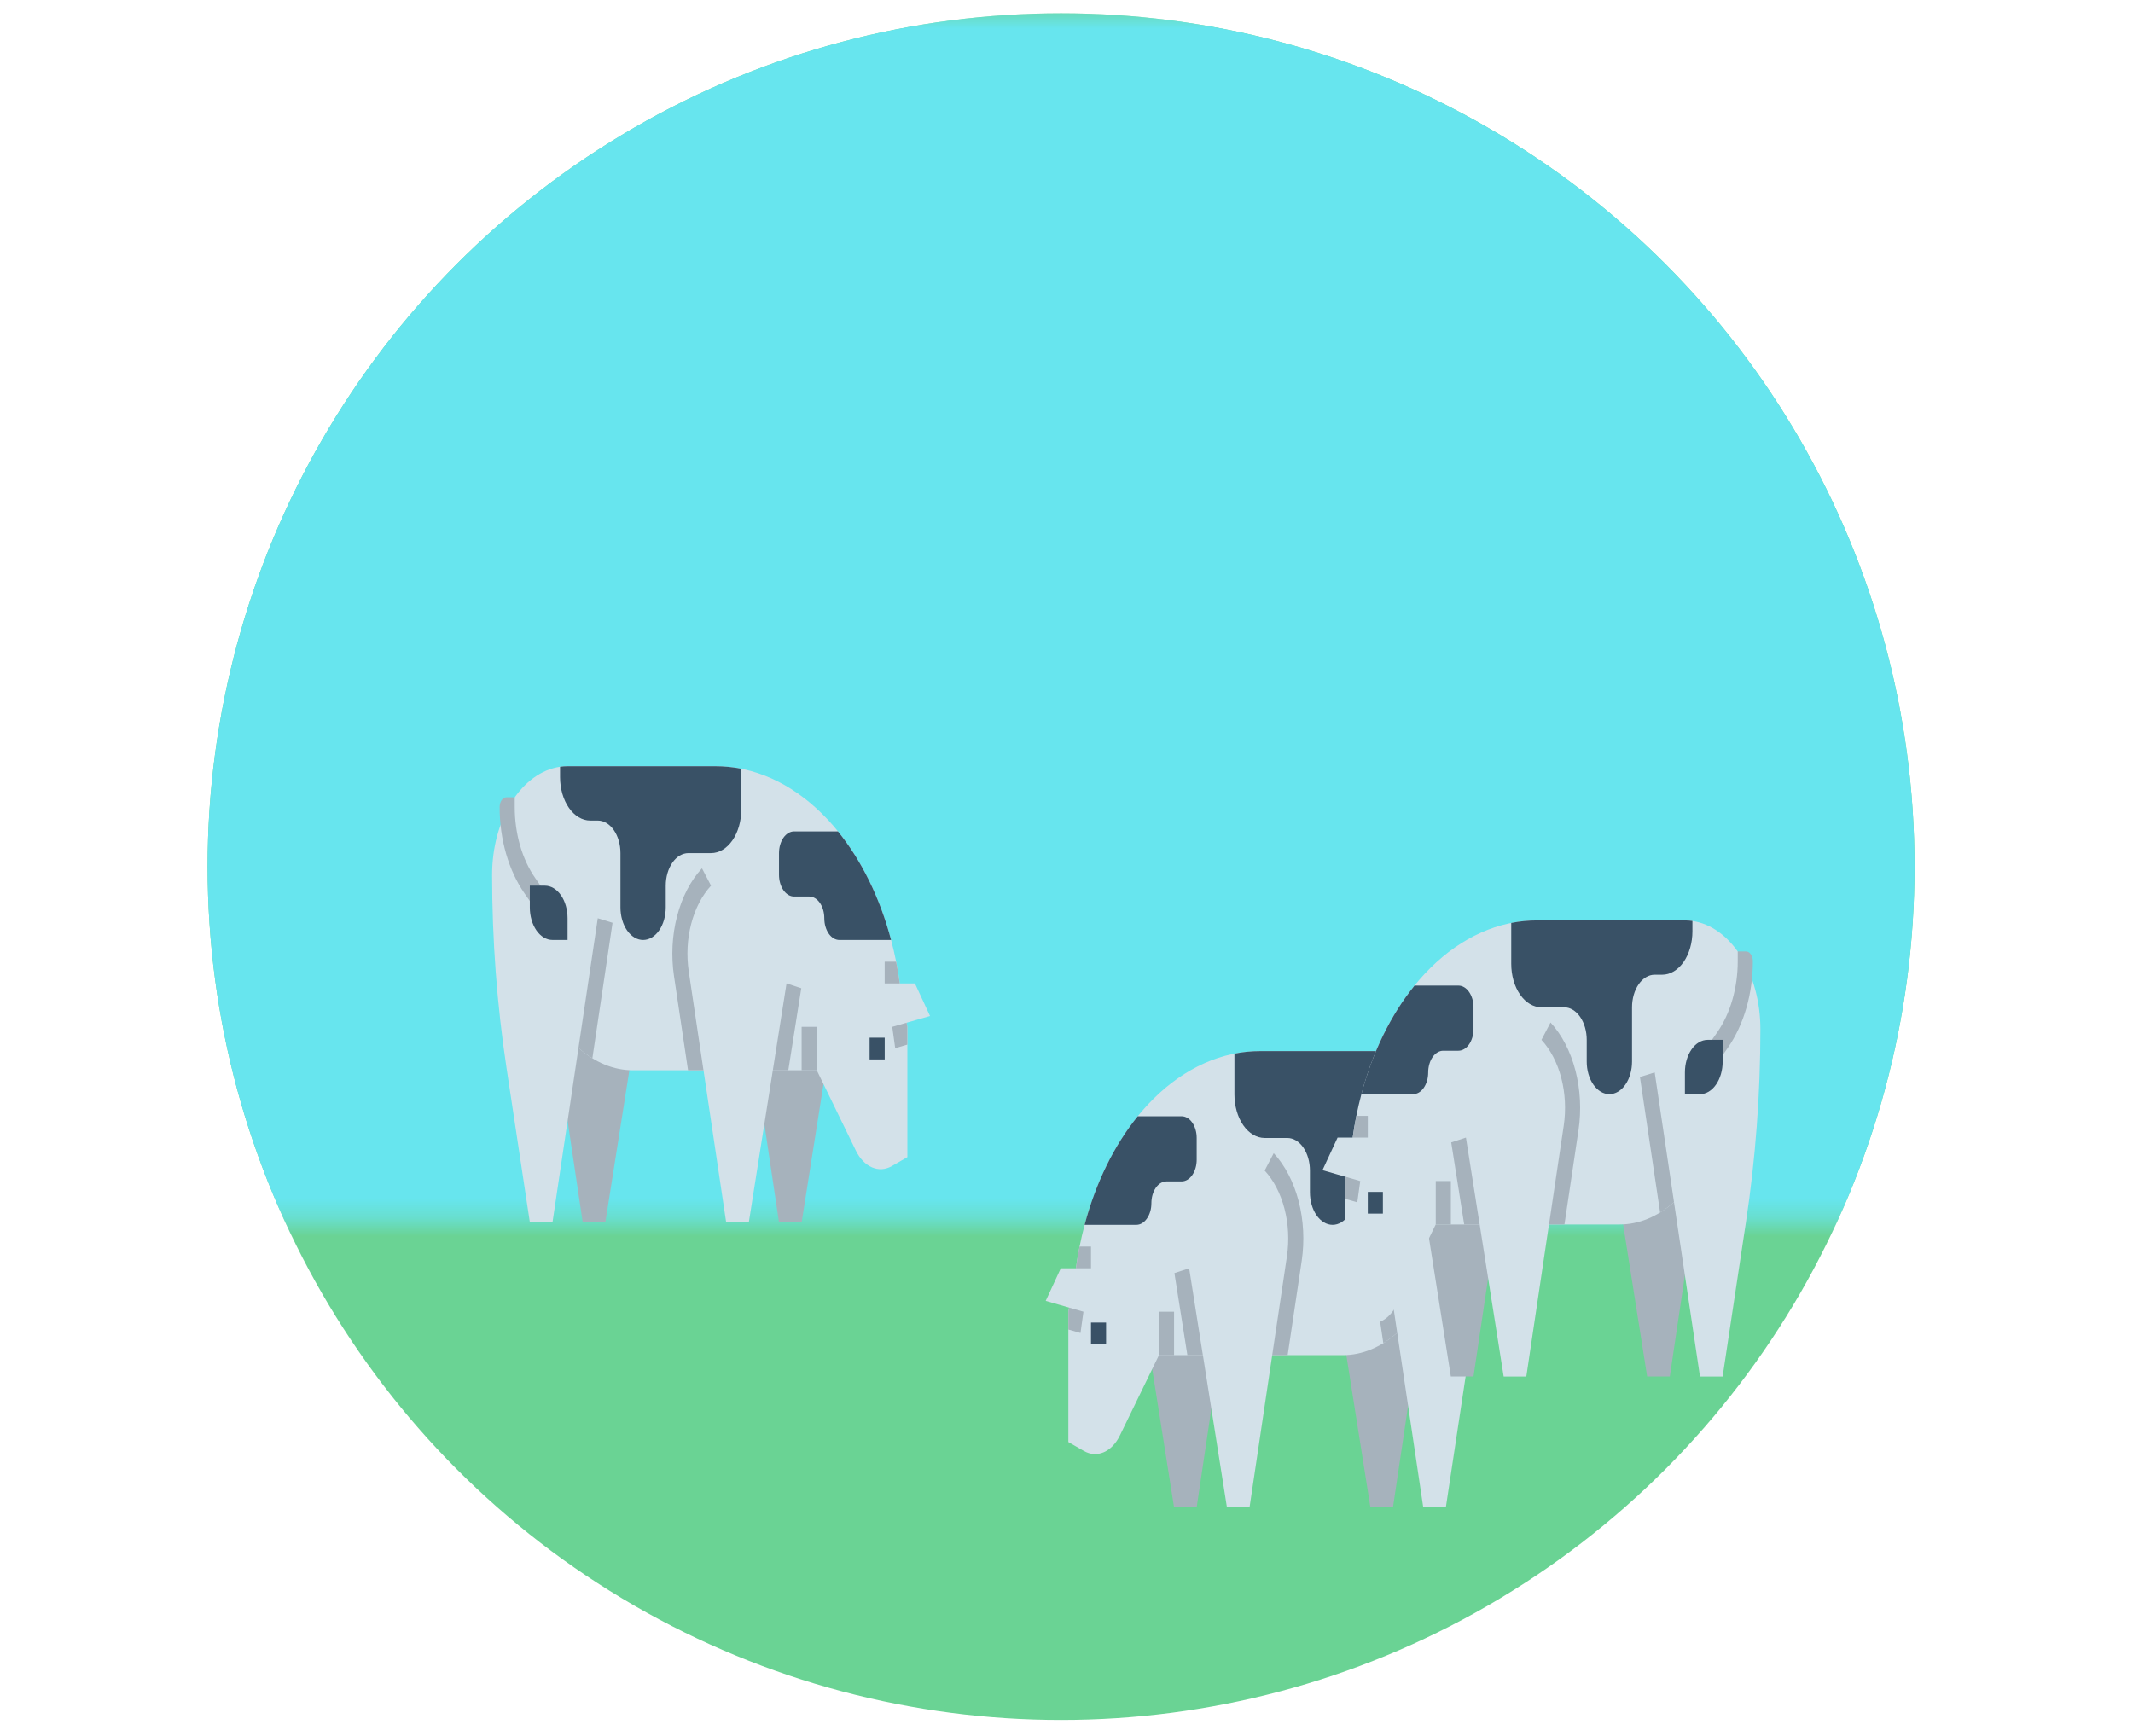 <svg width="113" height="92" viewBox="0 0 113 92" fill="none" xmlns="http://www.w3.org/2000/svg">
<circle cx="56.212" cy="45.917" r="45.214" fill="#6AD394"/>
<mask id="mask0" mask-type="alpha" maskUnits="userSpaceOnUse" x="0" y="0" width="113" height="65">
<rect y="0.703" width="112.018" height="63.952" fill="#C4C4C4"/>
</mask>
<g mask="url(#mask0)">
<circle cx="56.212" cy="45.917" r="45.214" fill="#67E5EE"/>
</g>
<path d="M60.197 67.2L62.197 79.857H63.397L65.378 66.56C65.503 65.721 65.458 64.847 65.249 64.043C65.04 63.238 64.675 62.537 64.197 62.022L60.197 67.2Z" fill="#A6B2BC"/>
<path d="M70.598 67.2L72.598 79.857H73.797L75.778 66.56C75.903 65.721 75.859 64.847 75.65 64.043C75.44 63.238 75.075 62.537 74.597 62.022L70.598 67.2Z" fill="#A6B2BC"/>
<path d="M78.597 61.447C78.597 64.889 78.341 68.321 77.833 71.685L76.598 79.858H75.398L74.021 70.616C73.155 71.391 72.155 71.802 71.135 71.803H67.398L66.198 79.858H64.998L63.726 71.803H61.398L59.326 76.062C59.119 76.487 58.818 76.799 58.472 76.947C58.126 77.096 57.756 77.072 57.421 76.879L56.598 76.406V69.501L56.636 69.282L55.398 68.926L56.198 67.2H56.998C57.052 66.81 57.117 66.426 57.192 66.049C57.271 65.658 57.36 65.275 57.46 64.899C58.178 62.19 59.452 59.859 61.112 58.215C62.773 56.571 64.741 55.692 66.757 55.693H74.598C74.733 55.693 74.866 55.703 74.998 55.721C75.984 55.864 76.899 56.529 77.564 57.587C78.229 58.645 78.597 60.02 78.597 61.447Z" fill="#D3E1E9"/>
<path d="M57.797 70.076H58.597V71.227H57.797V70.076Z" fill="#395166"/>
<path d="M61.398 69.501H62.198V71.802H61.398V69.501Z" fill="#A6B2BC"/>
<path d="M56.636 69.282L57.398 69.501L57.241 70.629L56.598 70.445V69.501L56.636 69.282Z" fill="#A6B2BC"/>
<path d="M57.798 66.049V67.2H56.998C57.052 66.809 57.117 66.426 57.192 66.049H57.798Z" fill="#A6B2BC"/>
<path d="M74.02 70.616C73.785 70.826 73.539 71.011 73.284 71.167L72.215 63.989L72.997 63.748L74.02 70.616Z" fill="#A6B2BC"/>
<path d="M68.961 66.801L68.216 71.802H67.398L68.179 66.56C68.303 65.721 68.258 64.847 68.048 64.043C67.839 63.239 67.475 62.538 66.998 62.022L67.478 61.101C68.077 61.75 68.534 62.63 68.797 63.64C69.06 64.65 69.117 65.747 68.961 66.801Z" fill="#A6B2BC"/>
<path d="M63.724 71.802H62.904L62.217 67.455L62.997 67.2L63.724 71.802Z" fill="#A6B2BC"/>
<path d="M74.996 55.721V56.268C74.996 56.879 74.828 57.464 74.527 57.895C74.227 58.327 73.82 58.569 73.396 58.57H72.996C72.678 58.57 72.373 58.752 72.148 59.075C71.923 59.399 71.796 59.838 71.796 60.296V63.172C71.796 63.63 71.67 64.069 71.445 64.393C71.22 64.716 70.915 64.898 70.596 64.898C70.278 64.898 69.973 64.716 69.748 64.393C69.523 64.069 69.396 63.63 69.396 63.172V62.022C69.396 61.564 69.27 61.125 69.045 60.801C68.82 60.478 68.515 60.296 68.196 60.296H66.996C66.572 60.295 66.165 60.053 65.865 59.621C65.565 59.19 65.397 58.605 65.397 57.994V55.826C65.847 55.737 66.3 55.693 66.755 55.693H74.596C74.731 55.693 74.864 55.702 74.996 55.721Z" fill="#395166"/>
<path d="M63.397 60.296V61.446C63.397 61.597 63.377 61.747 63.336 61.887C63.296 62.026 63.237 62.153 63.163 62.26C63.089 62.367 63.001 62.452 62.904 62.51C62.806 62.567 62.702 62.597 62.597 62.597H61.797C61.692 62.597 61.588 62.627 61.491 62.684C61.394 62.742 61.306 62.827 61.231 62.934C61.157 63.041 61.098 63.167 61.058 63.307C61.018 63.447 60.997 63.597 60.997 63.748C60.997 63.899 60.977 64.049 60.937 64.188C60.896 64.328 60.837 64.455 60.763 64.561C60.689 64.668 60.601 64.753 60.504 64.811C60.407 64.869 60.302 64.898 60.197 64.898H57.459C58.049 62.673 59.017 60.696 60.274 59.145H62.597C62.702 59.145 62.806 59.175 62.904 59.233C63.001 59.29 63.089 59.375 63.163 59.482C63.237 59.589 63.296 59.716 63.336 59.855C63.377 59.995 63.397 60.145 63.397 60.296Z" fill="#395166"/>
<path d="M76.13 63.507L75.564 62.693L76.314 61.615C76.657 61.121 76.93 60.535 77.115 59.89C77.301 59.245 77.397 58.553 77.397 57.855V57.337H77.837C77.933 57.337 78.024 57.392 78.091 57.489C78.159 57.586 78.197 57.718 78.197 57.855C78.197 59.57 77.723 61.215 76.88 62.428L76.13 63.507Z" fill="#A6B2BC"/>
<path d="M76.596 62.022H75.796C75.477 62.022 75.172 62.203 74.947 62.527C74.722 62.851 74.596 63.29 74.596 63.748V64.898H75.396C75.714 64.898 76.019 64.716 76.244 64.393C76.469 64.069 76.596 63.63 76.596 63.172V62.022Z" fill="#395166"/>
<path d="M74.861 60.275L76.861 72.933H78.061L80.042 59.636C80.167 58.796 80.122 57.922 79.913 57.118C79.704 56.314 79.339 55.612 78.861 55.097L74.861 60.275Z" fill="#A6B2BC"/>
<path d="M85.262 60.275L87.262 72.933H88.462L90.442 59.636C90.568 58.796 90.523 57.922 90.314 57.118C90.104 56.314 89.739 55.612 89.262 55.097L85.262 60.275Z" fill="#A6B2BC"/>
<path d="M93.26 54.523C93.26 57.965 93.003 61.397 92.495 64.761L91.26 72.934H90.06L88.683 63.692C87.817 64.468 86.817 64.879 85.797 64.879H82.06L80.86 72.934H79.66L78.388 64.879H76.06L73.988 69.138C73.781 69.563 73.48 69.875 73.134 70.024C72.788 70.172 72.418 70.148 72.083 69.955L71.26 69.482V62.578L71.299 62.358L70.061 62.002L70.861 60.276H71.66C71.715 59.886 71.779 59.502 71.855 59.126C71.933 58.734 72.022 58.351 72.122 57.975C72.841 55.266 74.114 52.935 75.774 51.291C77.435 49.648 79.403 48.768 81.419 48.77H89.26C89.395 48.77 89.528 48.779 89.66 48.798C90.646 48.941 91.561 49.605 92.226 50.663C92.891 51.721 93.26 53.097 93.26 54.523Z" fill="#D3E1E9"/>
<path d="M72.461 63.152H73.261V64.303H72.461V63.152Z" fill="#395166"/>
<path d="M76.062 62.577H76.862V64.878H76.062V62.577Z" fill="#A6B2BC"/>
<path d="M71.3 62.357L72.062 62.577L71.905 63.705L71.262 63.52V62.577L71.3 62.357Z" fill="#A6B2BC"/>
<path d="M72.462 59.125V60.276H71.662C71.716 59.885 71.781 59.502 71.856 59.125H72.462Z" fill="#A6B2BC"/>
<path d="M88.684 63.691C88.449 63.902 88.203 64.086 87.948 64.243L86.879 57.064L87.661 56.823L88.684 63.691Z" fill="#A6B2BC"/>
<path d="M83.625 59.877L82.88 64.878H82.062L82.843 59.636C82.967 58.796 82.922 57.923 82.713 57.119C82.503 56.315 82.139 55.614 81.662 55.097L82.142 54.177C82.741 54.825 83.198 55.706 83.461 56.716C83.724 57.726 83.781 58.822 83.625 59.877Z" fill="#A6B2BC"/>
<path d="M78.388 64.878H77.568L76.881 60.531L77.661 60.275L78.388 64.878Z" fill="#A6B2BC"/>
<path d="M89.66 48.797V49.344C89.66 49.954 89.492 50.539 89.192 50.971C88.891 51.403 88.484 51.645 88.06 51.645H87.66C87.342 51.645 87.037 51.827 86.812 52.151C86.587 52.475 86.46 52.913 86.46 53.371V56.248C86.46 56.706 86.334 57.145 86.109 57.468C85.884 57.792 85.579 57.974 85.26 57.974C84.942 57.974 84.637 57.792 84.412 57.468C84.187 57.145 84.06 56.706 84.06 56.248V55.097C84.06 54.639 83.934 54.201 83.709 53.877C83.484 53.553 83.179 53.371 82.86 53.371H81.66C81.236 53.371 80.829 53.129 80.529 52.697C80.229 52.266 80.061 51.68 80.061 51.07V48.902C80.511 48.813 80.965 48.769 81.419 48.769H89.26C89.395 48.769 89.528 48.778 89.66 48.797Z" fill="#395166"/>
<path d="M78.061 53.371V54.522C78.061 54.673 78.041 54.823 78.001 54.962C77.96 55.102 77.901 55.229 77.827 55.336C77.753 55.443 77.665 55.527 77.567 55.585C77.47 55.643 77.366 55.673 77.261 55.673H76.461C76.356 55.672 76.252 55.702 76.155 55.76C76.058 55.818 75.97 55.902 75.895 56.009C75.821 56.116 75.762 56.243 75.722 56.383C75.682 56.523 75.661 56.672 75.661 56.823C75.661 56.974 75.641 57.124 75.601 57.264C75.56 57.403 75.501 57.53 75.427 57.637C75.353 57.744 75.265 57.829 75.168 57.887C75.07 57.944 74.966 57.974 74.861 57.974H72.123C72.713 55.749 73.681 53.771 74.938 52.221H77.261C77.366 52.221 77.47 52.25 77.567 52.308C77.665 52.366 77.753 52.451 77.827 52.558C77.901 52.664 77.96 52.791 78.001 52.931C78.041 53.071 78.061 53.22 78.061 53.371Z" fill="#395166"/>
<path d="M90.794 56.582L90.228 55.769L90.978 54.691C91.321 54.197 91.594 53.611 91.779 52.965C91.965 52.32 92.061 51.629 92.061 50.93V50.413H92.501C92.597 50.413 92.688 50.468 92.755 50.565C92.823 50.662 92.861 50.793 92.861 50.93C92.861 52.646 92.387 54.291 91.544 55.504L90.794 56.582Z" fill="#A6B2BC"/>
<path d="M91.262 55.097H90.462C90.143 55.097 89.838 55.279 89.613 55.603C89.388 55.926 89.262 56.365 89.262 56.823V57.974H90.062C90.38 57.974 90.685 57.792 90.91 57.468C91.135 57.145 91.262 56.706 91.262 56.248V55.097Z" fill="#395166"/>
<path d="M44.469 52.106L42.469 64.763H41.269L39.288 51.467C39.163 50.627 39.208 49.753 39.417 48.949C39.626 48.144 39.991 47.443 40.469 46.928L44.469 52.106Z" fill="#A6B2BC"/>
<path d="M34.07 52.106L32.07 64.763H30.87L28.89 51.467C28.765 50.627 28.809 49.753 29.018 48.949C29.228 48.144 29.593 47.443 30.07 46.928L34.07 52.106Z" fill="#A6B2BC"/>
<path d="M26.07 46.352C26.07 49.795 26.327 53.227 26.835 56.591L28.07 64.763H29.27L30.647 55.522C31.513 56.297 32.513 56.708 33.533 56.709H37.27L38.47 64.763H39.67L40.942 56.709H43.27L45.342 60.968C45.549 61.393 45.85 61.705 46.196 61.853C46.542 62.002 46.912 61.977 47.247 61.785L48.07 61.311V54.407L48.032 54.188L49.27 53.832L48.47 52.106H47.67C47.616 51.715 47.551 51.332 47.476 50.955C47.397 50.564 47.308 50.181 47.208 49.805C46.49 47.096 45.216 44.765 43.556 43.121C41.895 41.477 39.927 40.598 37.911 40.599H30.07C29.935 40.599 29.802 40.608 29.67 40.627C28.684 40.77 27.769 41.435 27.104 42.493C26.439 43.551 26.07 44.926 26.07 46.352Z" fill="#D3E1E9"/>
<path d="M46.869 54.982H46.069V56.133H46.869V54.982Z" fill="#395166"/>
<path d="M43.268 54.407H42.468V56.708H43.268V54.407Z" fill="#A6B2BC"/>
<path d="M48.03 54.188L47.268 54.407L47.425 55.535L48.068 55.35V54.407L48.03 54.188Z" fill="#A6B2BC"/>
<path d="M46.868 50.955V52.106H47.668C47.614 51.715 47.549 51.332 47.474 50.955H46.868Z" fill="#A6B2BC"/>
<path d="M30.646 55.521C30.881 55.732 31.127 55.916 31.382 56.073L32.451 48.894L31.669 48.653L30.646 55.521Z" fill="#A6B2BC"/>
<path d="M35.705 51.707L36.45 56.708H37.268L36.487 51.466C36.363 50.626 36.408 49.753 36.618 48.949C36.827 48.145 37.191 47.444 37.668 46.927L37.188 46.007C36.589 46.655 36.132 47.536 35.869 48.546C35.606 49.556 35.549 50.652 35.705 51.707Z" fill="#A6B2BC"/>
<path d="M40.942 56.708H41.762L42.449 52.361L41.669 52.105L40.942 56.708Z" fill="#A6B2BC"/>
<path d="M29.67 40.627V41.175C29.67 41.785 29.838 42.37 30.139 42.802C30.439 43.233 30.846 43.476 31.27 43.476H31.67C31.988 43.476 32.293 43.658 32.518 43.981C32.743 44.305 32.87 44.744 32.87 45.202V48.078C32.87 48.536 32.996 48.975 33.221 49.299C33.446 49.623 33.752 49.805 34.07 49.805C34.388 49.805 34.693 49.623 34.918 49.299C35.143 48.975 35.27 48.536 35.27 48.078V46.928C35.27 46.47 35.396 46.031 35.621 45.708C35.846 45.384 36.151 45.202 36.47 45.202H37.67C38.094 45.202 38.501 44.959 38.801 44.528C39.101 44.096 39.27 43.511 39.27 42.901V40.732C38.819 40.644 38.365 40.599 37.911 40.599H30.07C29.935 40.599 29.802 40.608 29.67 40.627Z" fill="#395166"/>
<path d="M41.269 45.202V46.353C41.269 46.504 41.289 46.653 41.33 46.793C41.37 46.933 41.429 47.059 41.503 47.166C41.577 47.273 41.666 47.358 41.763 47.416C41.86 47.474 41.964 47.503 42.069 47.503H42.869C42.974 47.503 43.078 47.533 43.175 47.59C43.272 47.648 43.36 47.733 43.435 47.84C43.509 47.947 43.568 48.074 43.608 48.213C43.648 48.353 43.669 48.503 43.669 48.654C43.669 48.805 43.689 48.955 43.73 49.094C43.77 49.234 43.829 49.361 43.903 49.468C43.977 49.575 44.065 49.659 44.163 49.717C44.26 49.775 44.364 49.805 44.469 49.805H47.207C46.617 47.58 45.649 45.602 44.392 44.051H42.069C41.964 44.051 41.86 44.081 41.763 44.139C41.666 44.197 41.577 44.281 41.503 44.388C41.429 44.495 41.37 44.622 41.33 44.762C41.289 44.901 41.269 45.051 41.269 45.202Z" fill="#395166"/>
<path d="M28.536 48.413L29.102 47.599L28.352 46.521C28.009 46.027 27.736 45.441 27.551 44.796C27.365 44.151 27.269 43.459 27.269 42.761V42.244H26.829C26.733 42.244 26.642 42.298 26.575 42.395C26.507 42.492 26.469 42.624 26.469 42.761C26.469 44.477 26.943 46.122 27.786 47.335L28.536 48.413Z" fill="#A6B2BC"/>
<path d="M28.068 46.928H28.868C29.187 46.928 29.492 47.11 29.717 47.433C29.942 47.757 30.068 48.196 30.068 48.654V49.804H29.268C28.95 49.804 28.645 49.623 28.42 49.299C28.195 48.975 28.068 48.536 28.068 48.078V46.928Z" fill="#395166"/>
</svg>

